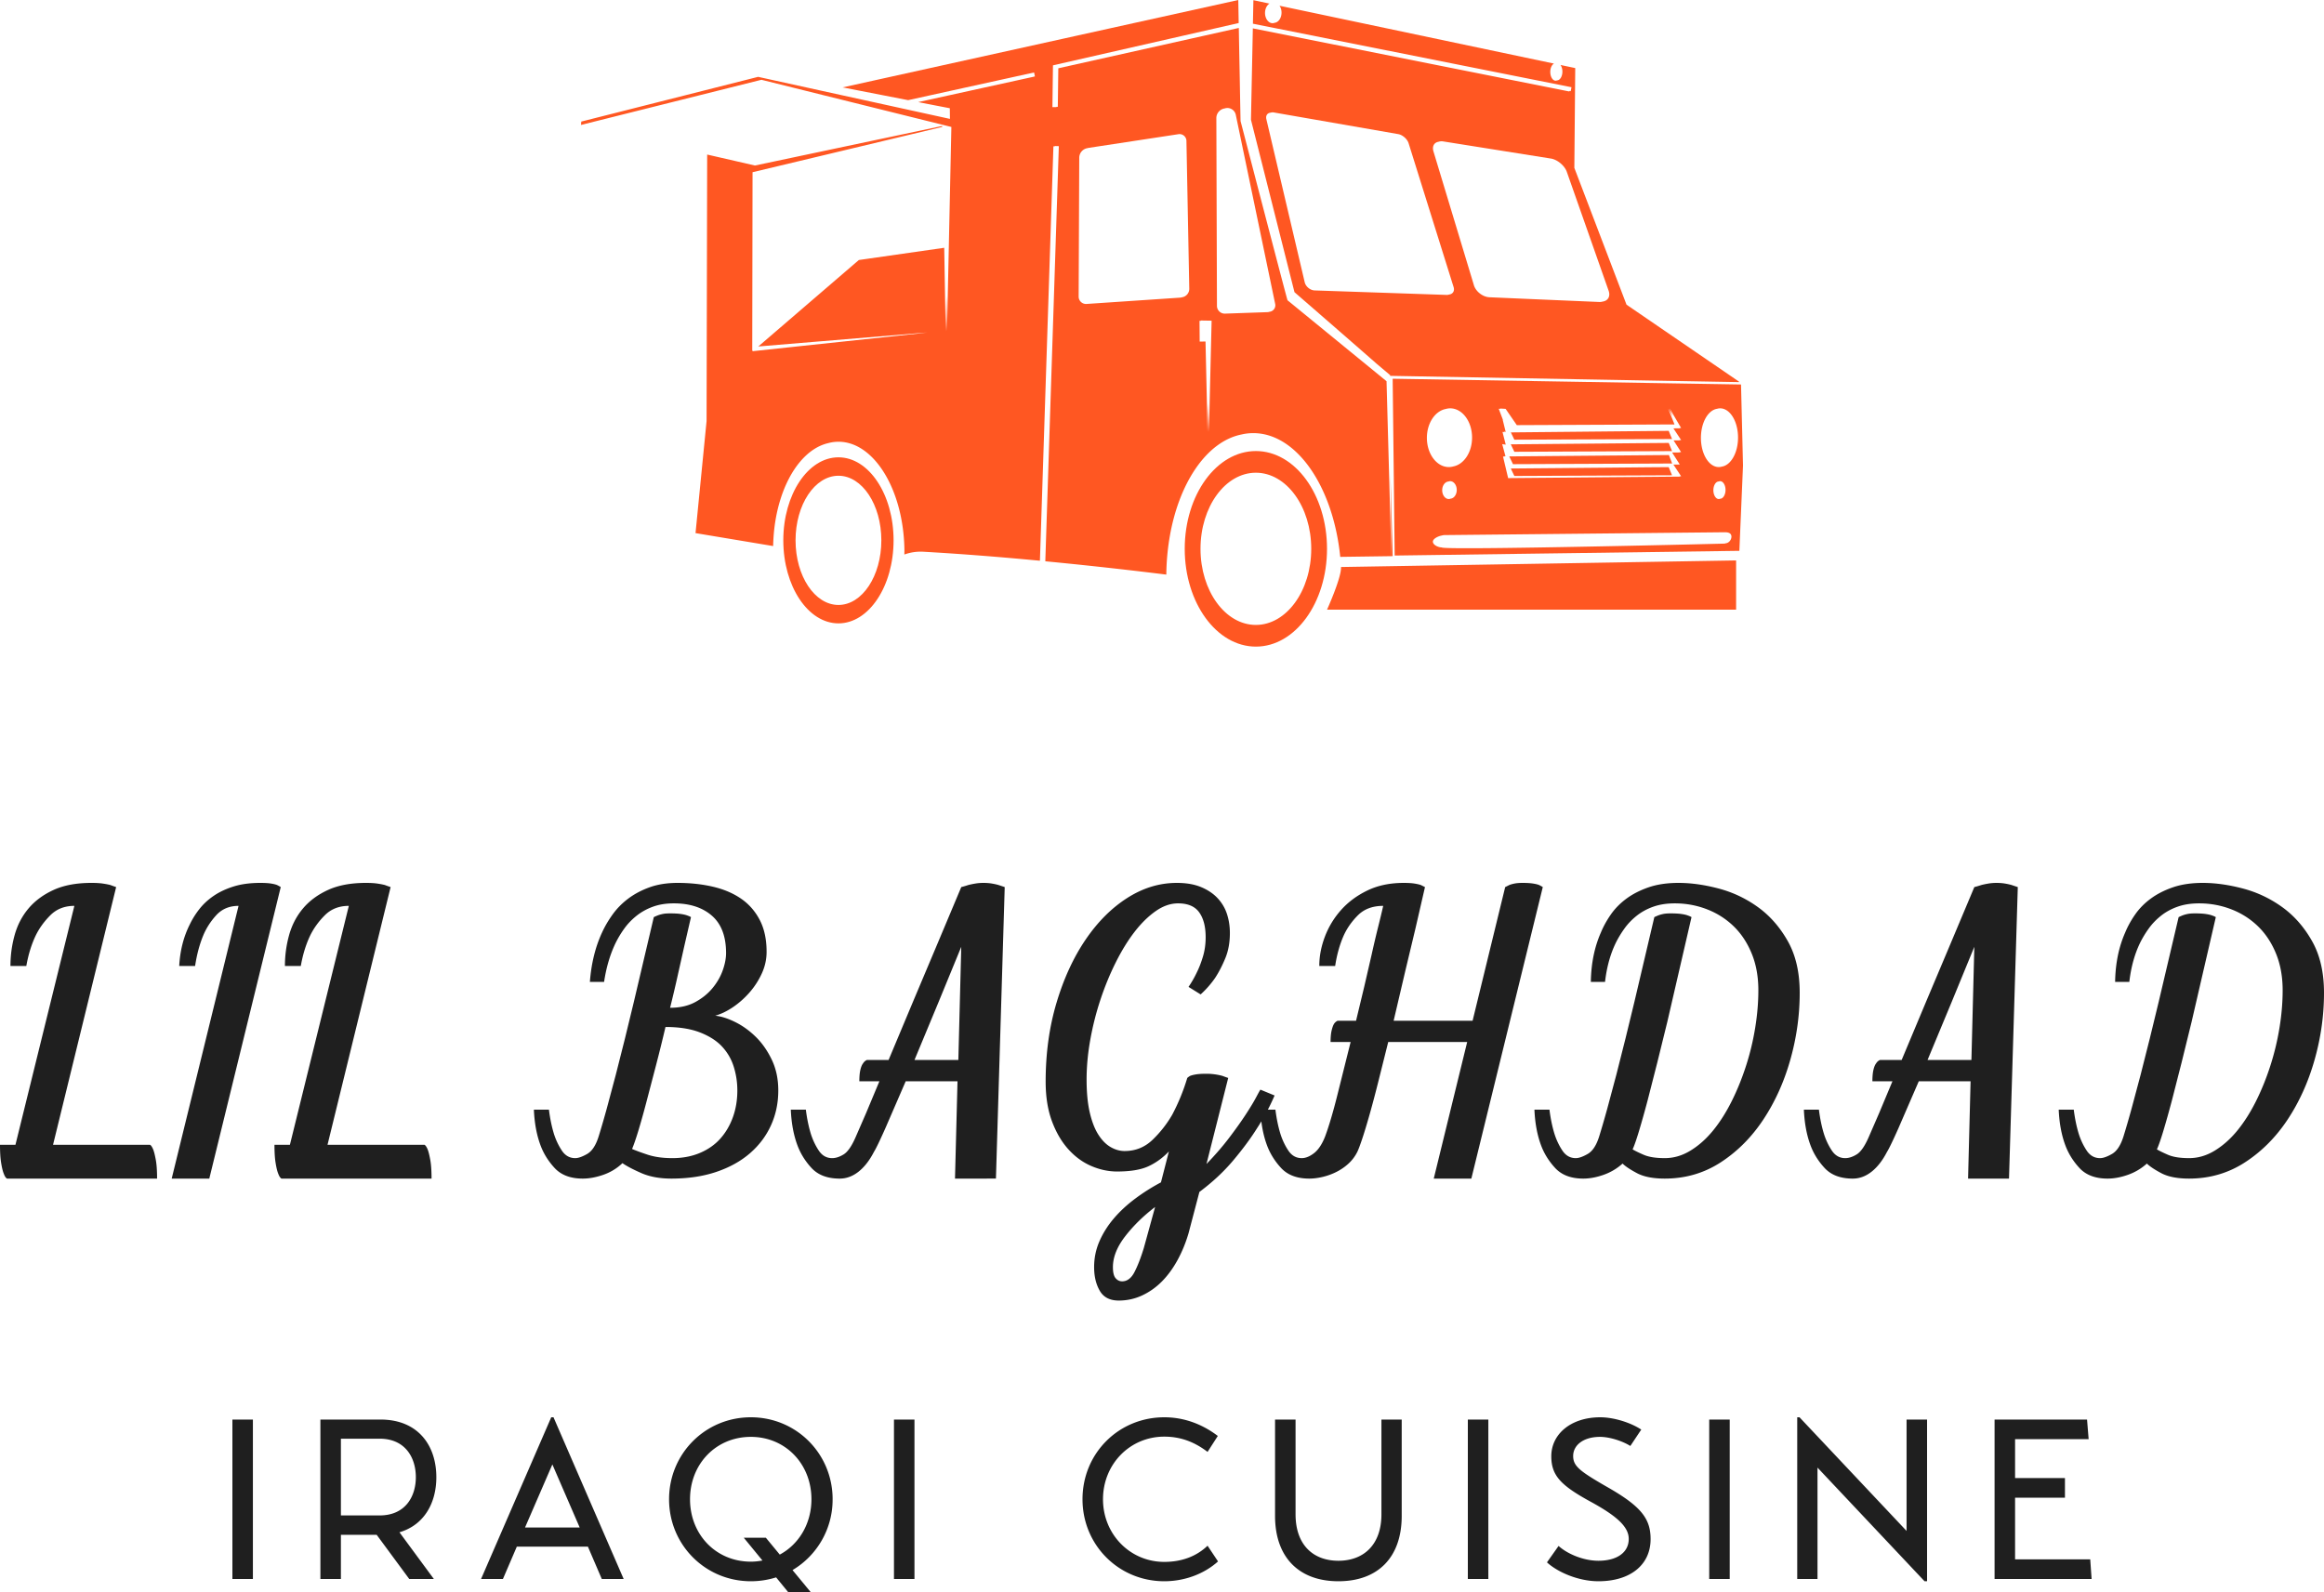 <svg xmlns="http://www.w3.org/2000/svg" width="200" height="137.055" class="prefix__css-1j8o68f"><g xmlns="http://www.w3.org/2000/svg" fill="#ff5722"><path d="M149.83 33.097l-7.215-.118-6.227-.103-16.537-.275.171 15.012.002.209h.003l29.66-.406.313-7.343-.17-6.976zm-20.739 2.069l.479.028.965 1.402 13.57-.06-.539-1.358.394.67-.277-.698.992 1.692-.131.002.015.024-.548.006.665 1.007-.133.002.018.024-.536.004.651 1.009-.133.002.018.024-.661.007.66 1.033-.548.007.665 1.009-.133.002.018.023-2.535.023-3.247.028-8.992.079-.442-1.863.127.014-.009-.04.097.011-.283-1.047.304.044-.28-1.097.129.023-.014-.05.16.028-.256-1.043.018.003-.362-.953.129.009-.015-.03zm-4.69.043c.128-.034.26-.06.398-.06 1.04 0 1.885 1.126 1.885 2.517 0 1.26-.695 2.3-1.602 2.482-.13.037-.263.057-.399.057-1.04 0-1.887-1.126-1.887-2.512 0-1.261.698-2.3 1.604-2.484zm.964 6.965c0 .4-.235.726-.531.75a.391.391 0 01-.152.033c-.313 0-.568-.34-.568-.757 0-.399.237-.724.531-.75a.457.457 0 01.154-.03c.312 0 .566.337.566.754zm23.151 4.59a.41.41 0 01-.147.031s-1.2.03-3.07.074c-2.112.048-5.083.115-8.133.173-1.47.028-2.96.057-4.379.079-4.724.078-8.692.11-8.715 0-.285 0-.755-.205-.76-.49-.008-.255.457-.48.762-.531a.999.999 0 01.224-.04l24.175-.244c.283.005.523.084.532.371.002.279-.217.553-.489.578zm-1.065-4.564c0-.417.211-.755.463-.755h.002a.289.289 0 01.115-.025c.257 0 .465.338.465.754s-.21.758-.465.758a.3.3 0 01-.117.025c-.252 0-.463-.34-.463-.757zm.722-2.032a.964.964 0 01-.258.037c-.852 0-1.536-1.126-1.536-2.512 0-1.312.61-2.385 1.393-2.504a.953.953 0 01.259-.04c.853 0 1.542 1.126 1.542 2.517 0 1.309-.614 2.384-1.4 2.502z"/><path d="M138.583 39.92l3.334-.013 1.987-.009-.28-.728-1.56.013-3.473.03-8.705.075.32.668zM141.874 40.223l-3.297.032-8.562.074.308.642 13.57-.057-.287-.703zM143.893 38.832l-.283-.704-1.337.011-3.67.033-8.588.076.308.642zM143.893 37.792l-.287-.704-1.817.018-3.173.03-8.594.085.3.628zM118.517 31.35l1.112.937v.049c.009.006.014.011.02.018l16.18.292 6.24.112 7.587.134v-.042l-9.68-6.624-4.49-11.776.077-8.59-1.268-.267c.099.14.163.343.163.571 0 .417-.21.755-.463.755a.267.267 0 01-.117.028c-.257 0-.463-.338-.463-.757 0-.336.134-.615.318-.716l-23.62-4.98c.109.155.174.363.174.593 0 .463-.265.838-.599.876a.498.498 0 01-.17.034c-.36 0-.652-.395-.652-.884 0-.357.158-.665.384-.803l-1.385-.294-.042 2.025 27.418 5.468-.069.34-.108-.022-.009.048-27.238-5.433-.161 7.869 3.745 14.84s4.839 4.201 7.116 6.2zm5.284-19.147a.835.835 0 01.406-.028l9.257 1.473c.564.088 1.183.606 1.374 1.144l3.6 10.24c.169.483-.062.866-.516.927a.906.906 0 01-.294.035l-1.832-.078-3.829-.164-3.791-.164c-.57-.024-1.174-.493-1.336-1.043l-3.478-11.51c-.134-.445.06-.772.44-.832zm-14.468-2.5a.596.596 0 01.288-.023l10.71 1.865c.372.066.773.417.89.78l3.877 12.395c.1.33-.07.595-.384.632a.599.599 0 01-.222.034L113.134 25c-.38-.013-.762-.33-.852-.7l-3.3-14.038c-.075-.308.08-.531.351-.56z"/><path d="M106.84 37.402a4.44 4.44 0 01.953-.118c3.761-.05 6.938 4.58 7.546 10.652l4.397-.061-.055-2.024-.358-13.036-8.52-6.967c-.04-.035-4.041-15.424-4.041-15.424-.003-.011-.035-1.653-.07-3.644l-.066-3.437-.016-.937-15.533 3.472-.043 3.317h-.117v.026l-.347-.002.03-2.337.017-1.257.117-.026v-.002l11.013-2.508 4.853-1.107L106.565 0 72.516 7.523l5.638 1.098L88.99 6.238l.074.34-.117.026v.003l-9.93 2.182 1.575.307 1.148.221.01.867v.05l-4.666-1.022-.809-.178-5.523-1.21-5.364-1.177-.026-.007-.12-.025-15.22 3.85-.022.29 15.412-3.858h.005l.113-.029.093.024 15.7 3.9.55.137-.375 17.57-.05-3.03-.067 3.055-.123-7.195-7.347 1.053-8.653 7.443 14.592-1.213-.727.076.61-.05L66.18 30.08l-1.408.152-.006-.058-.028.024v-.312l.026-15.062 16.318-3.897-.001-.083-16.113 3.404-1.728-.398-2.382-.546-.051 22.938-.951 9.648 6.68 1.114c.007-.33.024-.654.049-.974.086-1.068.28-2.08.565-3 .802-2.599 2.318-4.47 4.126-4.886a3.33 3.33 0 01.837-.118c3.09-.042 5.65 4.132 5.72 9.323 0 .13-.004.258-.007.386a4.084 4.084 0 011.637-.241c3.37.189 6.84.472 10.031.774l.101-3.072 1.06-32.6.116.004.001-.03.349.011-1.163 35.734c4.383.421 8.192.87 10.414 1.147.011-1.055.1-2.078.258-3.052.769-4.784 3.195-8.405 6.21-9.009zm-1.483-28.061l.038-.007c.025-.006.052-.015.078-.022l.048-.007a.737.737 0 01.827.569l3.388 16.268a.56.56 0 01-.483.694.61.61 0 01-.184.034l-3.644.127a.67.67 0 01-.696-.671l-.052-16.182a.843.843 0 01.68-.803zm-3.634 16.247a.727.727 0 01-.173.034l-8.034.542a.636.636 0 01-.689-.645l.052-11.964a.843.843 0 01.688-.799l.032-.004c.028-.01.056-.018.084-.023l7.72-1.176a.594.594 0 01.7.585l.244 12.717a.734.734 0 01-.624.733zm1.52 3.816l-.014-1.789.118.003v-.029l.923.016-.23 9.562-.058-2.481-.061 2.507-.176-7.795-.503.006zM119.74 47.69l.001.185.11-.003-.19-7.041.057 5.018zM114.202 52.482h35.205v-4.239l-34.003.566c.064.873-1.202 3.673-1.202 3.673z"/><path d="M72.156 39.366c-2.621 0-4.746 3.202-4.746 7.146 0 3.947 2.125 7.148 4.746 7.148 2.62 0 4.744-3.202 4.744-7.148 0-3.945-2.125-7.146-4.744-7.146zm0 12.708c-2.04 0-3.692-2.49-3.692-5.562 0-3.07 1.653-5.56 3.692-5.56s3.691 2.49 3.691 5.56c.001 3.071-1.651 5.562-3.691 5.562zM108.08 38.826c-3.384 0-6.124 3.769-6.124 8.418 0 4.648 2.74 8.417 6.123 8.417s6.122-3.77 6.122-8.417c0-4.648-2.738-8.418-6.122-8.418zm-.003 14.968c-2.63 0-4.763-2.933-4.763-6.552s2.132-6.55 4.763-6.55c2.633 0 4.766 2.932 4.766 6.55s-2.133 6.552-4.766 6.552z"/></g><path d="M.611 101.454c-.024 0-.066-.036-.126-.108s-.125-.21-.197-.413-.138-.498-.198-.881-.09-.887-.09-1.51h1.33L6.4 77.977c-.84 0-1.529.27-2.068.81s-.965 1.132-1.276 1.779c-.36.767-.623 1.63-.791 2.588H.899c0-.91.12-1.797.36-2.66s.634-1.624 1.186-2.283 1.27-1.192 2.157-1.6S6.579 76 7.873 76c.384 0 .702.018.953.054s.474.078.665.126c.192.072.36.132.504.18l-5.43 22.182h8.342c.096.048.191.192.287.431.072.192.144.486.216.881s.108.929.108 1.6H.61zM22.398 76c.384 0 .69.018.917.054s.401.078.521.126a3.2 3.2 0 01.324.18l-6.148 25.094h-3.236l5.753-23.477c-.791 0-1.433.27-1.924.81s-.869 1.132-1.132 1.779c-.312.767-.54 1.63-.683 2.588h-1.367c.072-1.318.372-2.504.9-3.559.215-.455.49-.899.826-1.33s.749-.815 1.24-1.15 1.067-.606 1.726-.81S21.535 76 22.398 76zm1.834 25.454c-.024 0-.066-.036-.126-.108s-.126-.21-.198-.413-.138-.498-.198-.881-.09-.887-.09-1.51h1.33l5.07-20.565c-.84 0-1.528.27-2.067.81s-.965 1.132-1.277 1.779c-.36.767-.623 1.63-.79 2.588h-1.367c0-.91.12-1.797.36-2.66s.635-1.624 1.186-2.283 1.27-1.192 2.157-1.6S30.2 76 31.494 76c.383 0 .7.018.953.054s.473.078.665.126c.191.072.36.132.503.18l-5.429 22.182h8.341c.096.048.192.192.288.431.072.192.144.486.215.881s.108.929.108 1.6H24.232zM61.55 87.433c.503.048 1.072.227 1.707.539s1.229.737 1.78 1.276 1.012 1.199 1.384 1.978.557 1.66.557 2.642c0 1.079-.21 2.08-.629 3.002s-1.025 1.726-1.816 2.409-1.755 1.216-2.894 1.6-2.426.575-3.865.575c-1.006 0-1.875-.162-2.606-.485s-1.264-.606-1.6-.845c-.48.455-1.03.79-1.654 1.006s-1.21.324-1.761.324c-1.055 0-1.864-.306-2.427-.917s-.977-1.288-1.24-2.031c-.312-.863-.492-1.858-.54-2.984h1.295c.096.767.24 1.462.431 2.085.168.527.396 1.007.683 1.438s.671.647 1.15.647c.264 0 .606-.12 1.025-.36s.75-.742.989-1.51c.216-.694.45-1.497.701-2.408l.773-2.894.791-3.128.755-3.11 1.726-7.334c.096-.048.203-.096.323-.144s.264-.09.432-.126.383-.053.647-.053c.383 0 .695.017.935.053s.419.078.539.126c.144.048.251.096.323.144l-.539 2.337-.557 2.48c-.204.935-.438 1.93-.701 2.985.839 0 1.558-.162 2.157-.486s1.096-.725 1.492-1.204.689-.989.88-1.528.288-1.037.288-1.492c0-1.438-.407-2.51-1.222-3.218s-1.905-1.06-3.272-1.06c-.67 0-1.27.096-1.797.287s-.995.45-1.402.773-.755.683-1.043 1.079-.54.809-.755 1.24c-.48.983-.815 2.11-1.007 3.38h-1.222c.12-1.582.467-2.996 1.043-4.243.24-.527.545-1.048.916-1.564s.821-.97 1.349-1.366 1.138-.719 1.833-.97S57.403 76 58.314 76c1.079 0 2.085.108 3.02.324s1.744.557 2.427 1.024 1.222 1.079 1.617 1.834.594 1.671.594 2.75c0 .647-.138 1.27-.414 1.87s-.629 1.144-1.06 1.635-.905.911-1.42 1.259-1.025.593-1.528.737zm-3.703 12.26c.886 0 1.683-.15 2.39-.45s1.295-.713 1.762-1.24.827-1.145 1.079-1.852.377-1.468.377-2.283c0-.695-.102-1.372-.306-2.031s-.539-1.24-1.006-1.744-1.103-.91-1.906-1.222-1.791-.468-2.966-.468a136.15 136.15 0 01-.827 3.344l-.809 3.092c-.251.958-.485 1.791-.7 2.498s-.396 1.229-.54 1.564c.264.12.701.282 1.312.486s1.325.305 2.14.305zm27.862 1.76l-3.523.001.216-8.377h-4.458L76.2 97.104c-.491 1.102-.821 1.785-.989 2.049-.383.743-.827 1.312-1.33 1.708s-1.043.593-1.618.593c-1.054 0-1.863-.306-2.427-.917s-.976-1.288-1.24-2.031c-.312-.863-.491-1.858-.54-2.984h1.295c.096.767.24 1.462.431 2.085.168.527.396 1.007.684 1.438s.67.647 1.15.647c.312 0 .641-.108.989-.323s.689-.707 1.024-1.474l.9-2.068 1.15-2.75h-1.726c0-.407.03-.737.09-.988s.138-.438.234-.558a.726.726 0 01.323-.287h1.87l2.139-5.106 2.031-4.817 2.085-4.961c.192-.048.396-.108.611-.18.192-.048.396-.09.612-.126S84.39 76 84.63 76c.263 0 .503.018.719.054s.407.078.575.126l.54.18zm-3.235-10.21l.251-9.742-1.941 4.727-2.085 5.016h3.775zm27.215 3.057a18.736 18.736 0 01-1.546 2.876c-.527.839-1.198 1.743-2.013 2.714s-1.786 1.875-2.912 2.714l-.935 3.56c-.24.815-.551 1.576-.935 2.283s-.827 1.318-1.33 1.833-1.073.923-1.708 1.222-1.312.45-2.031.45c-.767 0-1.312-.282-1.636-.845s-.485-1.24-.485-2.031.156-1.54.467-2.247.731-1.366 1.258-1.978 1.139-1.174 1.834-1.69 1.426-.976 2.193-1.384l.683-2.66c-.527.551-1.114.977-1.761 1.276s-1.546.45-2.697.45c-.743 0-1.48-.156-2.21-.468s-1.391-.79-1.978-1.438-1.06-1.456-1.42-2.426-.54-2.104-.54-3.398c0-2.445.312-4.71.935-6.795s1.456-3.894 2.499-5.429 2.24-2.732 3.595-3.595S99.79 76 101.276 76c.815 0 1.51.12 2.085.36s1.05.557 1.42.952.642.851.81 1.366.251 1.061.251 1.636c0 .815-.132 1.54-.395 2.175s-.552 1.193-.863 1.672a8.202 8.202 0 01-1.259 1.438l-1.042-.647a9.07 9.07 0 00.719-1.258c.192-.384.365-.833.521-1.349s.234-1.072.234-1.671c0-.911-.186-1.624-.557-2.14s-.977-.772-1.816-.772c-.647 0-1.288.221-1.923.665s-1.24 1.036-1.816 1.78-1.114 1.617-1.618 2.624-.94 2.067-1.312 3.182-.665 2.264-.88 3.45-.324 2.344-.324 3.47c0 1.103.09 2.044.27 2.822s.425 1.415.736 1.906.665.85 1.06 1.078.798.342 1.205.342c.935 0 1.738-.324 2.409-.97s1.234-1.367 1.69-2.158a17.42 17.42 0 001.294-3.164 1.39 1.39 0 01.252-.18c.12-.047.287-.09.503-.125s.503-.054.863-.054a5.352 5.352 0 011.402.18c.192.072.36.132.503.18l-1.87 7.406c.744-.767 1.397-1.522 1.96-2.265s1.037-1.409 1.42-1.996.677-1.072.881-1.456.33-.611.378-.683zm-10.282 9.598c-1.007.767-1.864 1.606-2.57 2.517s-1.061 1.798-1.061 2.66c0 .456.078.773.233.953s.342.27.558.27c.431 0 .785-.264 1.06-.791s.545-1.222.81-2.085zM131.008 76c.384 0 .69.018.917.054s.402.078.522.126a3.2 3.2 0 01.323.18l-6.148 25.094h-3.235l2.876-11.756h-6.795l-.827 3.307c-.263 1.055-.515 2.008-.755 2.858s-.455 1.564-.647 2.14-.336.958-.431 1.15c-.192.384-.444.72-.755 1.007s-.66.527-1.043.719-.779.335-1.186.431-.791.144-1.15.144c-1.055 0-1.864-.306-2.428-.917s-.976-1.288-1.24-2.031c-.312-.863-.491-1.858-.54-2.984h1.295c.096.767.24 1.462.431 2.085.168.527.396 1.007.684 1.438s.67.647 1.15.647c.336 0 .689-.143 1.06-.431s.69-.767.953-1.438c.336-.91.683-2.085 1.043-3.523l1.15-4.602h-1.725c0-.408.03-.737.09-.989s.125-.437.197-.557a.726.726 0 01.324-.288h1.582l.7-2.912.63-2.732c.192-.863.377-1.654.557-2.373s.33-1.342.45-1.87c-.911 0-1.636.27-2.176.81s-.952 1.132-1.24 1.779c-.335.767-.575 1.63-.719 2.588h-1.366c0-.838.162-1.683.485-2.534s.791-1.618 1.402-2.301 1.367-1.24 2.265-1.672 1.936-.647 3.11-.647c.384 0 .69.018.917.054s.413.078.557.126l.36.18-.827 3.595-.881 3.685-.989 4.224h6.795l2.804-11.504.36-.18c.12-.048.27-.09.45-.126s.4-.054.664-.054zm13.446 0c1.079 0 2.23.162 3.452.485s2.349.857 3.38 1.6 1.887 1.72 2.57 2.93 1.024 2.69 1.024 4.44c0 1.942-.27 3.865-.808 5.77s-1.313 3.62-2.32 5.142-2.228 2.75-3.666 3.685-3.044 1.402-4.818 1.402c-1.007 0-1.803-.156-2.39-.467s-1.001-.588-1.241-.827c-.48.431-1.025.755-1.636.97s-1.192.324-1.744.324c-1.054 0-1.863-.306-2.426-.917s-.977-1.288-1.24-2.031c-.312-.863-.492-1.858-.54-2.984h1.294c.096.767.24 1.462.432 2.085.168.527.395 1.007.683 1.438s.671.647 1.15.647c.264 0 .605-.12 1.025-.36s.749-.742.989-1.51c.215-.694.449-1.497.7-2.408l.774-2.894.79-3.128.756-3.11 1.725-7.334c.096-.048.204-.096.324-.144s.263-.09.431-.126.384-.053.647-.053c.384 0 .695.018.935.053s.42.078.54.126c.143.048.251.096.323.144l-2.085 9.024-.863 3.505-.827 3.236c-.264.995-.51 1.87-.737 2.624s-.413 1.289-.557 1.6c.192.12.51.276.953.468s1.048.287 1.815.287 1.504-.215 2.211-.647 1.354-1.007 1.942-1.726 1.12-1.557 1.6-2.516.892-1.978 1.24-3.056.61-2.175.79-3.29.27-2.187.27-3.217c0-1.175-.191-2.23-.575-3.164s-.905-1.72-1.564-2.355-1.426-1.12-2.3-1.456-1.792-.503-2.751-.503c-.695 0-1.312.096-1.852.287s-1.012.45-1.42.773-.755.683-1.042 1.079-.54.809-.755 1.24c-.48.983-.791 2.11-.935 3.38h-1.222c.024-1.582.311-2.996.862-4.243.216-.527.504-1.048.863-1.564s.81-.97 1.348-1.366 1.175-.719 1.906-.97 1.588-.378 2.57-.378zm28.438 25.454h-3.523l.216-8.377h-4.458l-1.744 4.027c-.491 1.102-.82 1.785-.989 2.049-.383.743-.827 1.312-1.33 1.708s-1.042.593-1.618.593c-1.054 0-1.863-.306-2.426-.917s-.977-1.288-1.24-2.031c-.312-.863-.492-1.858-.54-2.984h1.294c.096.767.24 1.462.432 2.085.167.527.395 1.007.683 1.438s.67.647 1.15.647c.312 0 .641-.108.989-.323s.689-.707 1.025-1.474l.898-2.068 1.15-2.75h-1.725c0-.407.03-.737.09-.988s.138-.438.234-.558a.726.726 0 01.323-.287h1.87l2.139-5.106 2.031-4.817 2.085-4.961c.192-.048.396-.108.612-.18.191-.048.395-.09.61-.126s.444-.054.684-.054c.263 0 .503.018.719.054s.407.078.575.126l.54.18zm-3.235-10.21l.251-9.743-1.941 4.727-2.085 5.016h3.775zM189.574 76c1.079 0 2.229.162 3.451.485s2.35.857 3.38 1.6 1.887 1.72 2.57 2.93 1.025 2.69 1.025 4.44c0 1.942-.27 3.865-.809 5.77s-1.312 3.62-2.319 5.142-2.229 2.75-3.667 3.685-3.044 1.402-4.817 1.402c-1.007 0-1.804-.156-2.391-.467s-1-.588-1.24-.827c-.48.431-1.025.755-1.636.97s-1.193.324-1.744.324c-1.055 0-1.864-.306-2.427-.917s-.976-1.288-1.24-2.031c-.312-.863-.491-1.858-.54-2.984h1.295c.096.767.24 1.462.431 2.085.168.527.396 1.007.683 1.438s.671.647 1.15.647c.264 0 .606-.12 1.025-.36s.75-.742.99-1.51c.215-.694.449-1.497.7-2.408l.773-2.894.791-3.128.755-3.11 1.726-7.334c.096-.048.204-.096.323-.144s.264-.09.432-.126.383-.053.647-.053c.383 0 .695.018.935.053s.42.078.539.126c.144.048.252.096.324.144l-2.086 9.024-.862 3.505-.827 3.236c-.264.995-.51 1.87-.737 2.624s-.414 1.289-.558 1.6c.192.12.51.276.953.468s1.049.287 1.816.287 1.504-.215 2.21-.647 1.355-1.007 1.942-1.726 1.12-1.557 1.6-2.516.893-1.978 1.24-3.056.611-2.175.791-3.29.27-2.187.27-3.217c0-1.175-.192-2.23-.575-3.164s-.905-1.72-1.564-2.355-1.426-1.12-2.301-1.456-1.792-.503-2.75-.503c-.696 0-1.313.096-1.852.287s-1.013.45-1.42.773-.755.683-1.043 1.079-.539.809-.755 1.24c-.48.983-.79 2.11-.935 3.38h-1.222c.024-1.582.312-2.996.863-4.243.216-.527.503-1.048.863-1.564s.809-.97 1.348-1.366 1.174-.719 1.905-.97 1.588-.378 2.571-.378zM20 135.918v-13.722h1.764v13.722H20zm17.551-8.763c0 2.216-1.039 4.117-3.175 4.744l2.96 4.019h-2.118l-2.803-3.803h-3.077v3.803h-1.765v-13.722h5.176c3.234 0 4.802 2.235 4.802 4.96zm-8.213-3.312v6.606h3.332c2.215 0 3.117-1.627 3.117-3.294s-.902-3.312-3.117-3.312h-3.332zm22.451 12.075l-1.195-2.784h-6.116l-1.196 2.784H41.4L47.438 122h.196l6.037 13.918H51.79zm-6.606-4.43h4.705l-2.352-5.43zm26.47-2.431a7.048 7.048 0 01-3.45 6.096l1.569 1.902h-1.94l-1.04-1.274a7.219 7.219 0 01-2.176.333c-3.92 0-7.037-3.137-7.037-7.057S60.696 122 64.616 122s7.038 3.136 7.038 7.057zm-7.037 5.371c.353 0 .686-.04 1-.098l-1.607-1.96h1.901l1.196 1.45c1.647-.882 2.725-2.666 2.725-4.763 0-3.038-2.235-5.371-5.215-5.371-2.999 0-5.233 2.333-5.233 5.37s2.234 5.372 5.233 5.372zm12.318 1.49v-13.722h1.764v13.722h-1.764zm16.225-6.861c0-3.96 3.117-7.057 7.037-7.057 1.647 0 3.215.549 4.607 1.607l-.882 1.373c-1.157-.883-2.353-1.314-3.725-1.314-2.96 0-5.273 2.372-5.273 5.39s2.333 5.392 5.273 5.392c1.49 0 2.764-.47 3.725-1.392l.901 1.352c-1.196 1.079-2.881 1.706-4.626 1.706-3.92 0-7.037-3.117-7.037-7.057zm16.57 1.43v-8.291h1.765v8.155c0 2.646 1.529 3.999 3.685 3.999s3.705-1.353 3.705-4v-8.154h1.745v8.292c0 3.568-2.039 5.626-5.45 5.626-3.391 0-5.45-2.058-5.45-5.626zm16.591 5.43v-13.721h1.765v13.722h-1.765zm6.81-1.43c.862.804 2.646 1.627 4.43 1.627 2.744 0 4.488-1.412 4.488-3.627 0-1.803-.862-2.862-3.842-4.547-2.274-1.314-2.822-1.745-2.822-2.608 0-.92.862-1.646 2.313-1.646.843 0 1.96.372 2.607.784l.94-1.411c-.92-.608-2.371-1.059-3.528-1.059-2.528 0-4.214 1.45-4.214 3.352 0 1.686.843 2.529 3.43 3.94 2.294 1.255 3.235 2.176 3.235 3.176 0 1.176-1.02 1.882-2.608 1.882-1.372 0-2.744-.647-3.43-1.275zm13.963 1.43v-13.721h1.764v13.722h-1.764zm16.983-13.721h1.764v13.918h-.216l-9.213-9.782v9.586h-1.744V122h.196l9.213 9.782v-9.586zm15.806 12.036l.118 1.686h-8.35v-13.722h7.958l.137 1.686h-6.331v3.352h4.292v1.686h-4.292v5.312h6.468z" fill="#1f1f1f"/></svg>